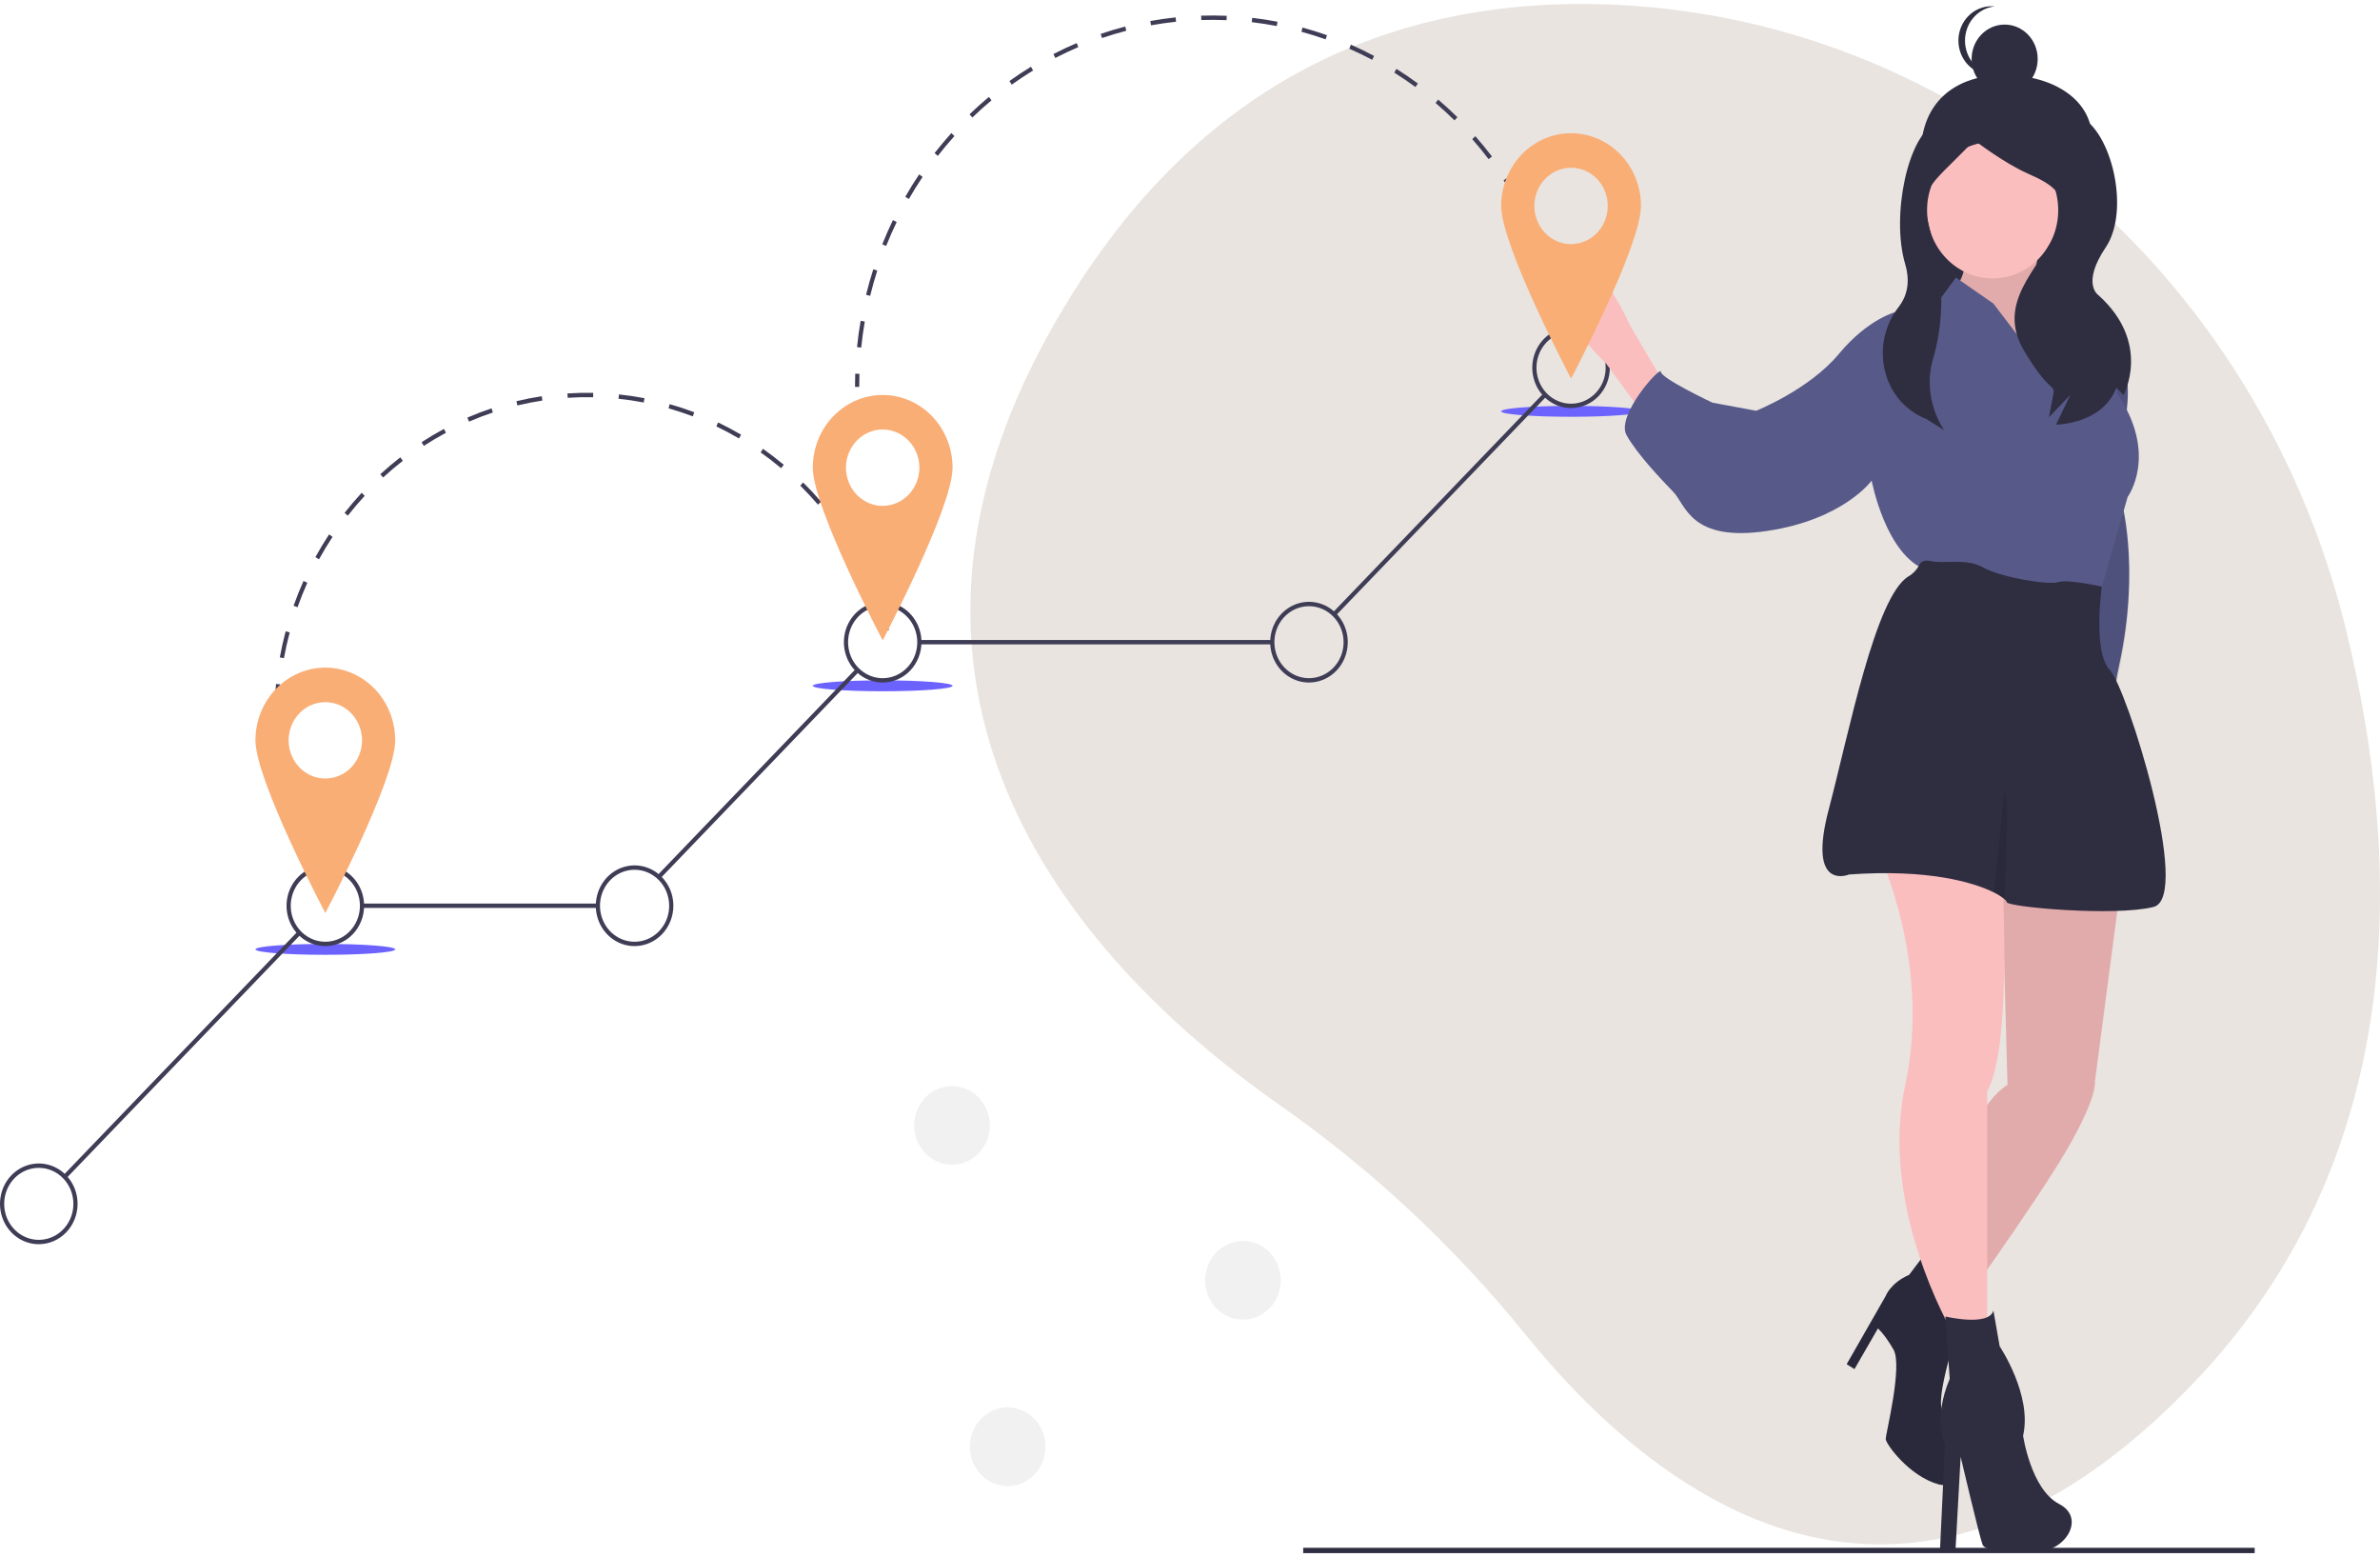 <svg width="370" height="242" viewBox="0 0 370 242" fill="none" xmlns="http://www.w3.org/2000/svg">
<g clip-path="url(#clip0)">
<path d="M364.721 97.878C351.145 42.354 304.233 2.274 249.17 0.666C220.059 -0.184 189.426 9.858 167.124 44.996C127.255 107.809 169.574 151.215 199.077 171.84C213.331 181.825 226.174 193.831 237.235 207.51C257.164 232.105 295.502 262.668 341.161 214.78C374.254 180.071 373.765 134.863 364.721 97.878Z" fill="#E9E4E0"/>
<path d="M50.958 139.973C50.592 139.41 50.232 138.831 49.889 138.254L50.444 137.897C50.782 138.467 51.137 139.038 51.498 139.594L50.958 139.973Z" fill="#3F3D56"/>
<path d="M47.922 134.618C47.317 133.383 46.754 132.108 46.251 130.826L46.854 130.569C47.351 131.833 47.906 133.092 48.503 134.31L47.922 134.618ZM44.887 126.904C44.487 125.583 44.135 124.228 43.842 122.877L44.478 122.727C44.767 124.06 45.114 125.397 45.509 126.7L44.887 126.904ZM43.12 118.774C42.935 117.405 42.803 116.009 42.726 114.624L43.377 114.585C43.453 115.952 43.584 117.329 43.766 118.68L43.12 118.774ZM43.31 110.47L42.658 110.454C42.69 109.068 42.776 107.668 42.916 106.294L43.564 106.365C43.427 107.721 43.341 109.102 43.31 110.47ZM44.141 102.295L43.5 102.169C43.749 100.808 44.055 99.442 44.41 98.108L45.039 98.289C44.688 99.605 44.386 100.953 44.141 102.295ZM46.254 94.374L45.642 94.139C46.103 92.84 46.623 91.544 47.186 90.287L47.777 90.574C47.221 91.814 46.709 93.092 46.254 94.374ZM135.588 92.277C135.078 91.019 134.51 89.767 133.901 88.555L134.479 88.241C135.097 89.469 135.672 90.739 136.189 92.013L135.588 92.277ZM49.598 86.919L49.032 86.583C49.692 85.381 50.41 84.192 51.164 83.049L51.702 83.433C50.957 84.561 50.249 85.734 49.598 86.919ZM131.925 84.991C131.222 83.837 130.465 82.699 129.673 81.609L130.194 81.2C130.996 82.305 131.764 83.459 132.476 84.628L131.925 84.991ZM54.074 80.139L53.568 79.71C54.409 78.637 55.304 77.586 56.227 76.588L56.697 77.058C55.786 78.043 54.904 79.079 54.074 80.139ZM127.162 78.429C126.287 77.409 125.361 76.414 124.409 75.473L124.859 74.981C125.823 75.936 126.762 76.943 127.649 77.977L127.162 78.429ZM59.553 74.211L59.122 73.702C60.12 72.786 61.167 71.901 62.234 71.073L62.624 71.617C61.571 72.434 60.538 73.307 59.553 74.211ZM121.433 72.761C120.41 71.904 119.34 71.08 118.253 70.312L118.619 69.751C119.721 70.529 120.805 71.364 121.842 72.233L121.433 72.761ZM65.888 69.294L65.542 68.719C66.671 67.984 67.843 67.29 69.025 66.656L69.324 67.258C68.158 67.884 67.002 68.569 65.888 69.294ZM114.89 68.144C113.744 67.471 112.558 66.841 111.366 66.27L111.639 65.654C112.847 66.232 114.049 66.871 115.211 67.553L114.89 68.144ZM72.91 65.525L72.659 64.899C73.888 64.368 75.154 63.884 76.42 63.461L76.619 64.107C75.37 64.524 74.122 65.001 72.91 65.525ZM107.706 64.707C106.471 64.241 105.202 63.822 103.934 63.464L104.105 62.81C105.39 63.173 106.677 63.596 107.929 64.069L107.706 64.707ZM80.432 63.012L80.285 62.352C81.58 62.039 82.906 61.779 84.225 61.579L84.319 62.25C83.018 62.448 81.71 62.704 80.432 63.012V63.012ZM100.075 62.552C98.786 62.304 97.468 62.11 96.158 61.974L96.223 61.299C97.551 61.437 98.887 61.634 100.193 61.885L100.075 62.552ZM88.253 61.824L88.212 61.147C89.539 61.059 90.891 61.029 92.221 61.053L92.209 61.732C90.896 61.707 89.562 61.738 88.253 61.824Z" fill="#3F3D56"/>
<path d="M137.553 98.114C137.378 97.469 137.188 96.818 136.988 96.18L137.608 95.97C137.811 96.616 138.004 97.276 138.18 97.93L137.553 98.114Z" fill="#3F3D56"/>
<path d="M133.575 60.123H132.923C132.923 59.444 132.934 58.755 132.957 58.075L133.609 58.099C133.587 58.771 133.575 59.451 133.575 60.123Z" fill="#3F3D56"/>
<path d="M133.885 54.019L133.236 53.947C133.376 52.581 133.565 51.204 133.798 49.854L134.44 49.974C134.21 51.308 134.023 52.669 133.885 54.019ZM135.274 45.98L134.642 45.812C134.968 44.481 135.346 43.146 135.763 41.844L136.382 42.059C135.969 43.345 135.597 44.664 135.274 45.98ZM239.304 38.822C238.816 37.563 238.278 36.307 237.705 35.089L238.291 34.791C238.871 36.024 239.415 37.295 239.909 38.569L239.304 38.822ZM137.761 38.228L137.159 37.967C137.666 36.699 138.224 35.434 138.819 34.205L139.401 34.51C138.814 35.724 138.262 36.975 137.761 38.228ZM235.852 31.485C235.196 30.312 234.491 29.149 233.755 28.027L234.294 27.645C235.038 28.78 235.752 29.957 236.415 31.143L235.852 31.485ZM141.295 30.926L140.735 30.578C141.411 29.4 142.138 28.231 142.895 27.104L143.43 27.492C142.681 28.607 141.963 29.762 141.295 30.926H141.295ZM231.426 24.735C230.615 23.67 229.758 22.623 228.878 21.623L229.359 21.165C230.249 22.177 231.117 23.236 231.938 24.313L231.426 24.735ZM145.795 24.227L145.289 23.799C146.121 22.732 147 21.683 147.902 20.681L148.378 21.145C147.487 22.135 146.618 23.172 145.795 24.227ZM226.122 18.708C225.174 17.774 224.182 16.864 223.174 16.004L223.587 15.479C224.608 16.35 225.611 17.27 226.571 18.215L226.122 18.708ZM151.165 18.263L150.722 17.765C151.691 16.832 152.704 15.924 153.734 15.065L154.142 15.594C153.124 16.443 152.122 17.341 151.165 18.263V18.263ZM220.048 13.525C218.982 12.741 217.876 11.988 216.759 11.285L217.097 10.705C218.226 11.415 219.346 12.178 220.424 12.972L220.048 13.525ZM157.294 13.154L156.923 12.595C158.009 11.816 159.136 11.067 160.273 10.37L160.604 10.954C159.48 11.643 158.367 12.383 157.294 13.154V13.154ZM213.325 9.296C212.162 8.678 210.964 8.097 209.762 7.569L210.017 6.944C211.232 7.479 212.445 8.067 213.622 8.692L213.325 9.296ZM164.057 9.007L163.767 8.399C164.949 7.789 166.167 7.216 167.387 6.696L167.635 7.324C166.428 7.838 165.225 8.404 164.057 9.007V9.007ZM206.089 6.113C204.855 5.676 203.589 5.28 202.324 4.937L202.489 4.281C203.769 4.628 205.051 5.029 206.299 5.471L206.089 6.113ZM171.318 5.912L171.115 5.268C172.369 4.841 173.654 4.455 174.936 4.122L175.094 4.781C173.828 5.109 172.557 5.49 171.318 5.912L171.318 5.912ZM198.489 4.046C197.206 3.799 195.898 3.597 194.602 3.445L194.674 2.771C195.986 2.924 197.31 3.129 198.608 3.379L198.489 4.046ZM178.939 3.935L178.827 3.266C180.126 3.031 181.451 2.842 182.766 2.703L182.832 3.379C181.533 3.515 180.223 3.702 178.939 3.935L178.939 3.935ZM190.683 3.134C189.377 3.079 188.049 3.072 186.753 3.112L186.733 2.434C188.045 2.393 189.388 2.4 190.71 2.456L190.683 3.134Z" fill="#3F3D56"/>
<path d="M241.211 44.644C241.037 43.998 240.848 43.346 240.651 42.706L241.272 42.499C241.472 43.147 241.663 43.806 241.839 44.46L241.211 44.644Z" fill="#3F3D56"/>
<path d="M50.576 148.393C56.576 148.393 61.441 148.014 61.441 147.546C61.441 147.078 56.576 146.698 50.576 146.698C44.575 146.698 39.711 147.078 39.711 147.546C39.711 148.014 44.575 148.393 50.576 148.393Z" fill="#6C63FF"/>
<path d="M137.223 107.431C143.224 107.431 148.088 107.052 148.088 106.584C148.088 106.116 143.224 105.736 137.223 105.736C131.223 105.736 126.358 106.116 126.358 106.584C126.358 107.052 131.223 107.431 137.223 107.431Z" fill="#6C63FF"/>
<path d="M244.242 64.774C250.242 64.774 255.107 64.395 255.107 63.927C255.107 63.459 250.242 63.079 244.242 63.079C238.241 63.079 233.377 63.459 233.377 63.927C233.377 64.395 238.241 64.774 244.242 64.774Z" fill="#6C63FF"/>
<path d="M239.937 61.145L207.267 95.123L207.728 95.603L240.398 61.624L239.937 61.145Z" fill="#3F3D56"/>
<path d="M197.795 99.465H142.928V100.143H197.795V99.465Z" fill="#3F3D56"/>
<path d="M132.913 104.09L102.226 136.006L102.687 136.486L133.375 104.569L132.913 104.09Z" fill="#3F3D56"/>
<path d="M92.949 140.427H56.28V141.105H92.949V140.427Z" fill="#3F3D56"/>
<path d="M46.312 144.721L9.874 182.618L10.335 183.098L46.773 145.201L46.312 144.721Z" fill="#3F3D56"/>
<path d="M50.576 147.038C49.384 147.038 48.218 146.67 47.226 145.981C46.234 145.292 45.461 144.312 45.005 143.166C44.548 142.02 44.429 140.759 44.662 139.543C44.894 138.326 45.469 137.208 46.312 136.331C47.155 135.454 48.23 134.857 49.4 134.615C50.569 134.373 51.782 134.497 52.884 134.972C53.986 135.446 54.928 136.25 55.59 137.282C56.253 138.313 56.606 139.526 56.606 140.766C56.605 142.429 55.969 144.023 54.838 145.199C53.708 146.374 52.175 147.036 50.576 147.038ZM50.576 135.173C49.513 135.173 48.473 135.501 47.589 136.115C46.704 136.73 46.015 137.603 45.608 138.625C45.201 139.648 45.094 140.772 45.301 141.857C45.509 142.942 46.021 143.939 46.773 144.721C47.525 145.503 48.484 146.036 49.527 146.252C50.57 146.468 51.651 146.357 52.634 145.934C53.617 145.51 54.457 144.793 55.048 143.874C55.639 142.954 55.954 141.872 55.954 140.766C55.953 139.283 55.385 137.861 54.377 136.813C53.369 135.764 52.002 135.174 50.576 135.173Z" fill="#3F3D56"/>
<path d="M98.653 147.038C97.461 147.038 96.295 146.67 95.303 145.981C94.311 145.292 93.538 144.312 93.082 143.166C92.626 142.02 92.506 140.759 92.739 139.542C92.972 138.326 93.546 137.208 94.389 136.331C95.233 135.454 96.307 134.857 97.477 134.615C98.647 134.373 99.859 134.497 100.961 134.972C102.063 135.446 103.005 136.25 103.667 137.282C104.33 138.313 104.684 139.526 104.684 140.766C104.682 142.429 104.046 144.023 102.915 145.199C101.785 146.375 100.252 147.036 98.653 147.038ZM98.653 135.173C97.59 135.173 96.55 135.501 95.665 136.115C94.781 136.73 94.092 137.604 93.685 138.626C93.278 139.648 93.171 140.772 93.379 141.857C93.586 142.942 94.098 143.939 94.85 144.721C95.603 145.503 96.561 146.036 97.604 146.252C98.647 146.468 99.729 146.357 100.711 145.934C101.694 145.51 102.534 144.793 103.125 143.874C103.716 142.954 104.031 141.872 104.031 140.766C104.03 139.283 103.463 137.861 102.454 136.813C101.446 135.764 100.079 135.174 98.653 135.173Z" fill="#3F3D56"/>
<path d="M137.223 106.076C136.031 106.076 134.865 105.708 133.873 105.019C132.882 104.329 132.109 103.35 131.652 102.204C131.196 101.058 131.077 99.797 131.309 98.58C131.542 97.364 132.116 96.246 132.96 95.369C133.803 94.492 134.877 93.895 136.047 93.653C137.217 93.411 138.429 93.535 139.531 94.01C140.633 94.484 141.575 95.288 142.237 96.32C142.9 97.351 143.254 98.564 143.254 99.804C143.252 101.467 142.616 103.061 141.486 104.237C140.355 105.412 138.822 106.074 137.223 106.076ZM137.223 94.211C136.16 94.211 135.12 94.539 134.236 95.153C133.351 95.768 132.662 96.642 132.255 97.664C131.848 98.686 131.741 99.81 131.949 100.895C132.157 101.98 132.669 102.977 133.421 103.759C134.173 104.541 135.131 105.074 136.174 105.29C137.218 105.506 138.299 105.395 139.282 104.971C140.264 104.548 141.104 103.831 141.695 102.911C142.286 101.992 142.601 100.91 142.601 99.804C142.6 98.321 142.033 96.899 141.024 95.851C140.016 94.802 138.649 94.212 137.223 94.211V94.211Z" fill="#3F3D56"/>
<path d="M203.499 106.076C202.306 106.076 201.14 105.708 200.149 105.019C199.157 104.329 198.384 103.35 197.928 102.204C197.471 101.058 197.352 99.797 197.585 98.58C197.817 97.364 198.392 96.246 199.235 95.369C200.078 94.492 201.153 93.895 202.322 93.653C203.492 93.411 204.705 93.535 205.807 94.01C206.908 94.484 207.85 95.288 208.513 96.32C209.175 97.351 209.529 98.564 209.529 99.804C209.527 101.467 208.891 103.061 207.761 104.237C206.63 105.412 205.098 106.074 203.499 106.076ZM203.499 94.211C202.435 94.211 201.395 94.539 200.511 95.153C199.627 95.768 198.937 96.642 198.53 97.664C198.123 98.686 198.017 99.81 198.224 100.895C198.432 101.98 198.944 102.977 199.696 103.759C200.448 104.541 201.407 105.074 202.45 105.29C203.493 105.506 204.574 105.395 205.557 104.971C206.54 104.548 207.38 103.831 207.971 102.911C208.561 101.992 208.877 100.91 208.877 99.804C208.875 98.321 208.308 96.899 207.3 95.851C206.292 94.802 204.925 94.212 203.499 94.211V94.211Z" fill="#3F3D56"/>
<path d="M244.242 63.419C243.049 63.419 241.884 63.051 240.892 62.362C239.9 61.672 239.127 60.693 238.671 59.547C238.215 58.401 238.095 57.14 238.328 55.923C238.56 54.707 239.135 53.589 239.978 52.712C240.821 51.835 241.896 51.238 243.066 50.996C244.235 50.754 245.448 50.878 246.55 51.353C247.652 51.827 248.593 52.631 249.256 53.663C249.919 54.694 250.272 55.906 250.272 57.147C250.271 58.81 249.635 60.404 248.504 61.58C247.374 62.755 245.841 63.417 244.242 63.419ZM244.242 51.554C243.178 51.554 242.139 51.882 241.254 52.496C240.37 53.111 239.681 53.984 239.274 55.007C238.867 56.029 238.76 57.153 238.968 58.238C239.175 59.323 239.687 60.32 240.439 61.102C241.192 61.884 242.15 62.417 243.193 62.633C244.236 62.849 245.318 62.738 246.3 62.314C247.283 61.891 248.123 61.174 248.714 60.254C249.305 59.334 249.62 58.253 249.62 57.147C249.618 55.664 249.051 54.242 248.043 53.194C247.035 52.145 245.668 51.555 244.242 51.554V51.554Z" fill="#3F3D56"/>
<path d="M6.03 193.367C4.838 193.367 3.672 193 2.68 192.31C1.688 191.621 0.916 190.642 0.459 189.496C0.003 188.35 -0.117 187.089 0.116 185.872C0.349 184.656 0.923 183.538 1.766 182.661C2.61 181.784 3.684 181.186 4.854 180.944C6.024 180.702 7.236 180.827 8.338 181.301C9.44 181.776 10.382 182.58 11.044 183.611C11.707 184.643 12.061 185.855 12.06 187.096C12.059 188.758 11.423 190.353 10.292 191.528C9.162 192.704 7.629 193.365 6.03 193.367ZM6.03 181.502C4.967 181.502 3.927 181.83 3.043 182.445C2.158 183.059 1.469 183.933 1.062 184.955C0.655 185.977 0.548 187.102 0.756 188.187C0.963 189.272 1.475 190.268 2.227 191.051C2.98 191.833 3.938 192.366 4.981 192.581C6.024 192.797 7.106 192.687 8.088 192.263C9.071 191.84 9.911 191.123 10.502 190.203C11.093 189.283 11.408 188.202 11.408 187.096C11.407 185.613 10.839 184.191 9.831 183.142C8.823 182.094 7.456 181.504 6.03 181.502Z" fill="#3F3D56"/>
<path d="M50.576 103.759C49.149 103.759 47.736 104.051 46.418 104.619C45.1 105.187 43.902 106.019 42.893 107.069C41.884 108.118 41.084 109.364 40.538 110.735C39.992 112.105 39.711 113.575 39.711 115.059C39.711 121.3 50.576 141.896 50.576 141.896C50.576 141.896 61.441 121.3 61.441 115.059C61.441 113.575 61.16 112.105 60.614 110.735C60.068 109.364 59.267 108.118 58.258 107.069C57.249 106.019 56.052 105.187 54.734 104.619C53.415 104.051 52.003 103.759 50.576 103.759ZM50.576 120.991C49.448 120.991 48.345 120.643 47.407 119.991C46.469 119.34 45.738 118.413 45.306 117.329C44.874 116.245 44.761 115.052 44.981 113.901C45.201 112.751 45.745 111.694 46.542 110.864C47.34 110.034 48.356 109.469 49.463 109.24C50.569 109.011 51.716 109.129 52.759 109.578C53.801 110.027 54.692 110.787 55.319 111.763C55.945 112.739 56.28 113.885 56.28 115.059C56.28 116.632 55.679 118.141 54.609 119.254C53.539 120.366 52.089 120.991 50.576 120.991Z" fill="#F9AE76"/>
<path d="M137.223 61.384C134.342 61.384 131.578 62.575 129.541 64.694C127.503 66.813 126.358 69.687 126.358 72.684C126.358 78.925 137.223 99.521 137.223 99.521C137.223 99.521 148.088 78.925 148.088 72.684C148.088 71.2 147.807 69.731 147.261 68.36C146.715 66.989 145.915 65.743 144.906 64.694C143.897 63.645 142.699 62.812 141.381 62.245C140.063 61.677 138.65 61.384 137.223 61.384ZM137.223 78.617C136.095 78.617 134.992 78.269 134.054 77.617C133.116 76.965 132.385 76.038 131.953 74.954C131.522 73.871 131.409 72.678 131.629 71.527C131.849 70.376 132.392 69.319 133.19 68.489C133.988 67.66 135.004 67.095 136.11 66.866C137.217 66.637 138.364 66.754 139.406 67.203C140.448 67.652 141.339 68.413 141.966 69.388C142.593 70.364 142.927 71.511 142.927 72.684C142.927 74.258 142.326 75.766 141.257 76.879C140.187 77.992 138.736 78.617 137.223 78.617Z" fill="#F9AE76"/>
<path d="M350.517 240.554H202.597V241.383H350.517V240.554Z" fill="#2F2E41"/>
<path d="M324.66 25.187C322.361 32.268 318.835 38.72 311.648 38.72C304.462 38.72 299.041 32.649 298.636 25.187C298.118 15.652 304.296 11.614 311.648 11.654C320.334 11.7 327.39 16.783 324.66 25.187Z" fill="#2F2E41"/>
<path d="M324.318 24.119H298.636V57.952H324.318V24.119Z" fill="#2F2E41"/>
<path d="M325.073 49.324H327.257C327.257 49.324 332.597 56.392 330.17 65.985C327.742 75.577 329.684 77.344 329.684 77.344C329.684 77.344 332.844 87.732 329.446 103.383C326.048 119.034 332.597 123.287 332.597 123.287L326.529 110.665L323.131 77.344L325.073 49.324Z" fill="#575A89"/>
<path opacity="0.1" d="M325.073 50.155H327.257C327.257 50.155 332.597 57.223 330.17 66.815C327.742 76.408 329.684 78.175 329.684 78.175C329.684 78.175 332.844 88.562 329.446 104.213C326.048 119.864 332.597 124.117 332.597 124.117L326.529 111.496L323.131 78.175L325.073 50.155Z" fill="black"/>
<path d="M317.426 37.081C317.426 37.081 315.485 45.159 316.456 45.159C317.426 45.159 320.824 49.451 320.824 49.451L323.009 57.781L321.31 63.839L315.485 62.577L308.203 54.247L306.019 51.975L304.077 44.654C304.077 44.654 306.504 41.625 304.805 39.101C303.106 36.577 317.426 37.081 317.426 37.081Z" fill="#FBBEBE"/>
<path opacity="0.1" d="M317.426 37.081C317.426 37.081 315.485 45.159 316.456 45.159C317.426 45.159 320.824 49.451 320.824 49.451L323.009 57.781L321.31 63.839L315.485 62.577L308.203 54.247L306.019 51.975L304.077 44.654C304.077 44.654 306.504 41.625 304.805 39.101C303.106 36.577 317.426 37.081 317.426 37.081Z" fill="black"/>
<path d="M258.69 59.548L253.35 50.46C253.35 50.46 247.586 37.196 243.46 41.993C239.334 46.789 249.709 56.519 249.709 56.519L255.049 63.839L258.69 59.548Z" fill="#FBBEBE"/>
<path d="M329.562 138.559L325.679 168.094C325.679 168.094 326.164 170.366 321.31 178.696C316.456 187.026 303.349 205.201 303.349 205.201L299.466 197.628C299.466 197.628 304.077 173.647 312.087 168.599L311.116 132.248L329.562 138.559Z" fill="#FBBEBE"/>
<path opacity="0.1" d="M329.562 138.559L325.679 168.094C325.679 168.094 326.164 170.366 321.31 178.696C316.456 187.026 303.349 205.201 303.349 205.201L299.466 197.628C299.466 197.628 304.077 173.647 312.087 168.599L311.116 132.248L329.562 138.559Z" fill="black"/>
<path d="M299.466 194.599L304.806 205.201C304.806 205.201 300.437 218.075 302.136 219.338C303.835 220.6 306.02 231.959 301.408 230.697C296.796 229.435 293.156 224.386 293.156 223.629C293.156 222.872 295.826 212.269 294.369 209.745C292.913 207.221 291.942 206.463 291.942 206.463L288.301 212.774L287.088 212.017L293.156 201.415C293.156 201.415 293.884 199.395 296.796 198.133L299.466 194.599Z" fill="#2F2E41"/>
<path opacity="0.1" d="M299.466 194.599L304.806 205.201C304.806 205.201 300.437 218.075 302.136 219.338C303.835 220.6 306.02 231.959 301.408 230.697C296.796 229.435 293.156 224.386 293.156 223.629C293.156 222.872 295.826 212.269 294.369 209.745C292.913 207.221 291.942 206.463 291.942 206.463L288.301 212.774L287.088 212.017L293.156 201.415C293.156 201.415 293.884 199.395 296.796 198.133L299.466 194.599Z" fill="black"/>
<path d="M311.172 134.369C311.172 134.369 313.058 162.288 308.931 169.608V205.959L303.349 206.716C303.349 206.716 292.075 187.471 296.202 168.539C300.328 149.606 291.941 132.248 291.941 132.248L311.172 134.369Z" fill="#FBBEBE"/>
<path d="M309.781 43.266C315.411 43.266 319.975 38.519 319.975 32.664C319.975 26.808 315.411 22.062 309.781 22.062C304.151 22.062 299.587 26.808 299.587 32.664C299.587 38.519 304.151 43.266 309.781 43.266Z" fill="#FBBEBE"/>
<path d="M320.097 60.558L309.903 47.179L304.078 43.14L301.651 46.421L294.855 48.441C294.855 48.441 290.486 49.451 285.874 55.004C281.263 60.558 273.01 63.839 273.01 63.839L266.214 62.577C266.214 62.577 258.205 58.791 258.205 57.781C258.205 56.771 251.166 64.597 252.865 67.626C254.564 70.655 258.205 74.441 260.147 76.461C262.088 78.48 262.816 84.286 274.709 82.519C286.602 80.752 290.971 74.694 290.971 74.694C290.971 74.694 293.156 86.306 299.466 88.578C305.777 90.85 326.407 92.364 326.407 92.364L330.776 77.218C330.776 77.218 335.631 70.655 329.077 61.062C329.077 61.062 328.952 55.698 328.247 52.128C327.973 50.739 327.611 49.622 327.136 49.198C325.437 47.684 316.456 45.159 316.456 45.159C316.456 45.159 317.913 50.208 318.641 50.46C319.369 50.713 321.068 59.295 320.097 60.558Z" fill="#575A89"/>
<path d="M287.452 135.909C299.675 135.025 306.791 137.108 309.966 138.696C310.556 138.973 311.112 139.324 311.621 139.741C311.854 139.945 311.966 140.104 311.966 140.2C311.966 140.957 328.713 142.472 334.781 140.957C340.849 139.443 330.655 106.879 327.985 104.102C325.315 101.325 326.755 91.162 326.755 91.162C326.755 91.162 321.432 89.966 319.976 90.471C318.519 90.976 310.995 89.714 308.325 88.199C305.656 86.684 302.258 87.694 300.073 87.189C299.097 86.965 298.605 87.343 298.36 87.833C297.978 88.568 297.402 89.173 296.699 89.577C291.547 92.665 287.411 114.01 284.297 125.811C280.899 138.685 287.452 135.909 287.452 135.909Z" fill="#2F2E41"/>
<path d="M309.903 203.687L310.874 209.24C310.874 209.24 315.971 216.813 314.515 223.124C314.515 223.124 315.728 231.454 320.097 233.726C324.466 235.998 320.825 241.299 316.699 241.047C312.573 240.794 308.689 241.299 308.204 240.037C307.719 238.775 304.806 226.406 304.806 226.406L304.009 240.88L301.582 241.133L302.379 224.386C302.379 224.386 300.437 220.6 303.107 214.289L302.433 204.602C302.433 204.602 309.175 206.211 309.903 203.687Z" fill="#2F2E41"/>
<path opacity="0.1" d="M309.966 138.696C310.556 138.973 311.112 139.324 311.621 139.741C311.75 137.355 312.492 122.929 311.602 123.161L309.966 138.696Z" fill="black"/>
<path d="M305.561 18.064C305.561 18.064 305.448 17.41 301.033 19.133C296.617 20.855 293.971 33.562 296.178 41.025C297.068 44.032 296.344 46.2 295.163 47.717C290.73 53.41 292.475 61.961 298.932 64.888C299.114 64.971 299.3 65.052 299.49 65.133L302.249 66.855C302.249 66.855 298.731 62.041 300.492 55.883C302.021 50.636 302.21 45.066 301.04 39.72C300.838 38.818 300.608 37.888 300.348 36.94C298.14 28.903 299.214 29.831 306.941 21.795C306.941 21.795 311.356 25.239 315.219 26.961C319.083 28.683 322.394 30.405 319.635 36.145C316.875 41.886 310.252 47.052 314.667 54.514C319.083 61.976 319.635 59.106 319.083 61.976L318.531 64.846L321.842 61.402L319.635 65.994C319.635 65.994 326.81 65.994 329.017 60.254L330.121 61.402C330.121 61.402 334.536 53.366 326.258 45.904C326.258 45.904 323.498 44.182 327.361 38.442C331.225 32.701 328.258 20.36 323.291 18.064C318.323 15.768 305.561 18.064 305.561 18.064Z" fill="#2F2E41"/>
<path d="M311.648 14.503C314.485 14.503 316.785 12.111 316.785 9.161C316.785 6.21 314.485 3.819 311.648 3.819C308.811 3.819 306.512 6.21 306.512 9.161C306.512 12.111 308.811 14.503 311.648 14.503Z" fill="#2F2E41"/>
<path d="M305.484 6.312C305.484 4.987 305.957 3.71 306.812 2.728C307.666 1.746 308.84 1.129 310.107 0.996C309.938 0.979 309.767 0.969 309.593 0.969C308.231 0.969 306.925 1.532 305.961 2.534C304.998 3.536 304.457 4.895 304.457 6.312C304.457 7.728 304.998 9.087 305.961 10.089C306.925 11.091 308.231 11.654 309.593 11.654C309.767 11.654 309.938 11.644 310.107 11.627C308.84 11.494 307.666 10.877 306.812 9.895C305.957 8.913 305.484 7.636 305.484 6.312Z" fill="#2F2E41"/>
<path d="M244.242 20.705C242.815 20.705 241.402 20.997 240.084 21.565C238.766 22.133 237.568 22.965 236.559 24.014C235.55 25.064 234.75 26.309 234.204 27.68C233.658 29.051 233.377 30.521 233.377 32.005C233.377 38.245 244.242 58.842 244.242 58.842C244.242 58.842 255.107 38.245 255.107 32.005C255.107 30.521 254.826 29.051 254.28 27.68C253.734 26.309 252.933 25.064 251.924 24.014C250.916 22.965 249.718 22.133 248.4 21.565C247.081 20.997 245.669 20.705 244.242 20.705ZM244.242 37.937C243.114 37.937 242.011 37.589 241.073 36.937C240.135 36.285 239.404 35.359 238.972 34.275C238.54 33.191 238.427 31.998 238.647 30.847C238.867 29.697 239.411 28.64 240.208 27.81C241.006 26.98 242.023 26.415 243.129 26.186C244.235 25.957 245.382 26.075 246.425 26.524C247.467 26.973 248.358 27.733 248.985 28.709C249.611 29.684 249.946 30.831 249.946 32.005C249.946 33.578 249.345 35.087 248.275 36.2C247.205 37.312 245.755 37.937 244.242 37.937Z" fill="#F9AE76"/>
<path d="M156.656 230.957C159.903 230.957 162.535 228.219 162.535 224.843C162.535 221.466 159.903 218.728 156.656 218.728C153.409 218.728 150.777 221.466 150.777 224.843C150.777 228.219 153.409 230.957 156.656 230.957Z" fill="#F1F1F1"/>
<path d="M193.233 205.094C196.48 205.094 199.112 202.356 199.112 198.98C199.112 195.603 196.48 192.865 193.233 192.865C189.987 192.865 187.354 195.603 187.354 198.98C187.354 202.356 189.987 205.094 193.233 205.094Z" fill="#F1F1F1"/>
<path d="M148 181.012C151.247 181.012 153.879 178.275 153.879 174.898C153.879 171.521 151.247 168.783 148 168.783C144.753 168.783 142.121 171.521 142.121 174.898C142.121 178.275 144.753 181.012 148 181.012Z" fill="#F1F1F1"/>
</g>
<defs>
<clipPath id="clip0">
<rect width="370" height="240.765" fill="white" transform="translate(0 0.617)"/>
</clipPath>
</defs>
</svg>
